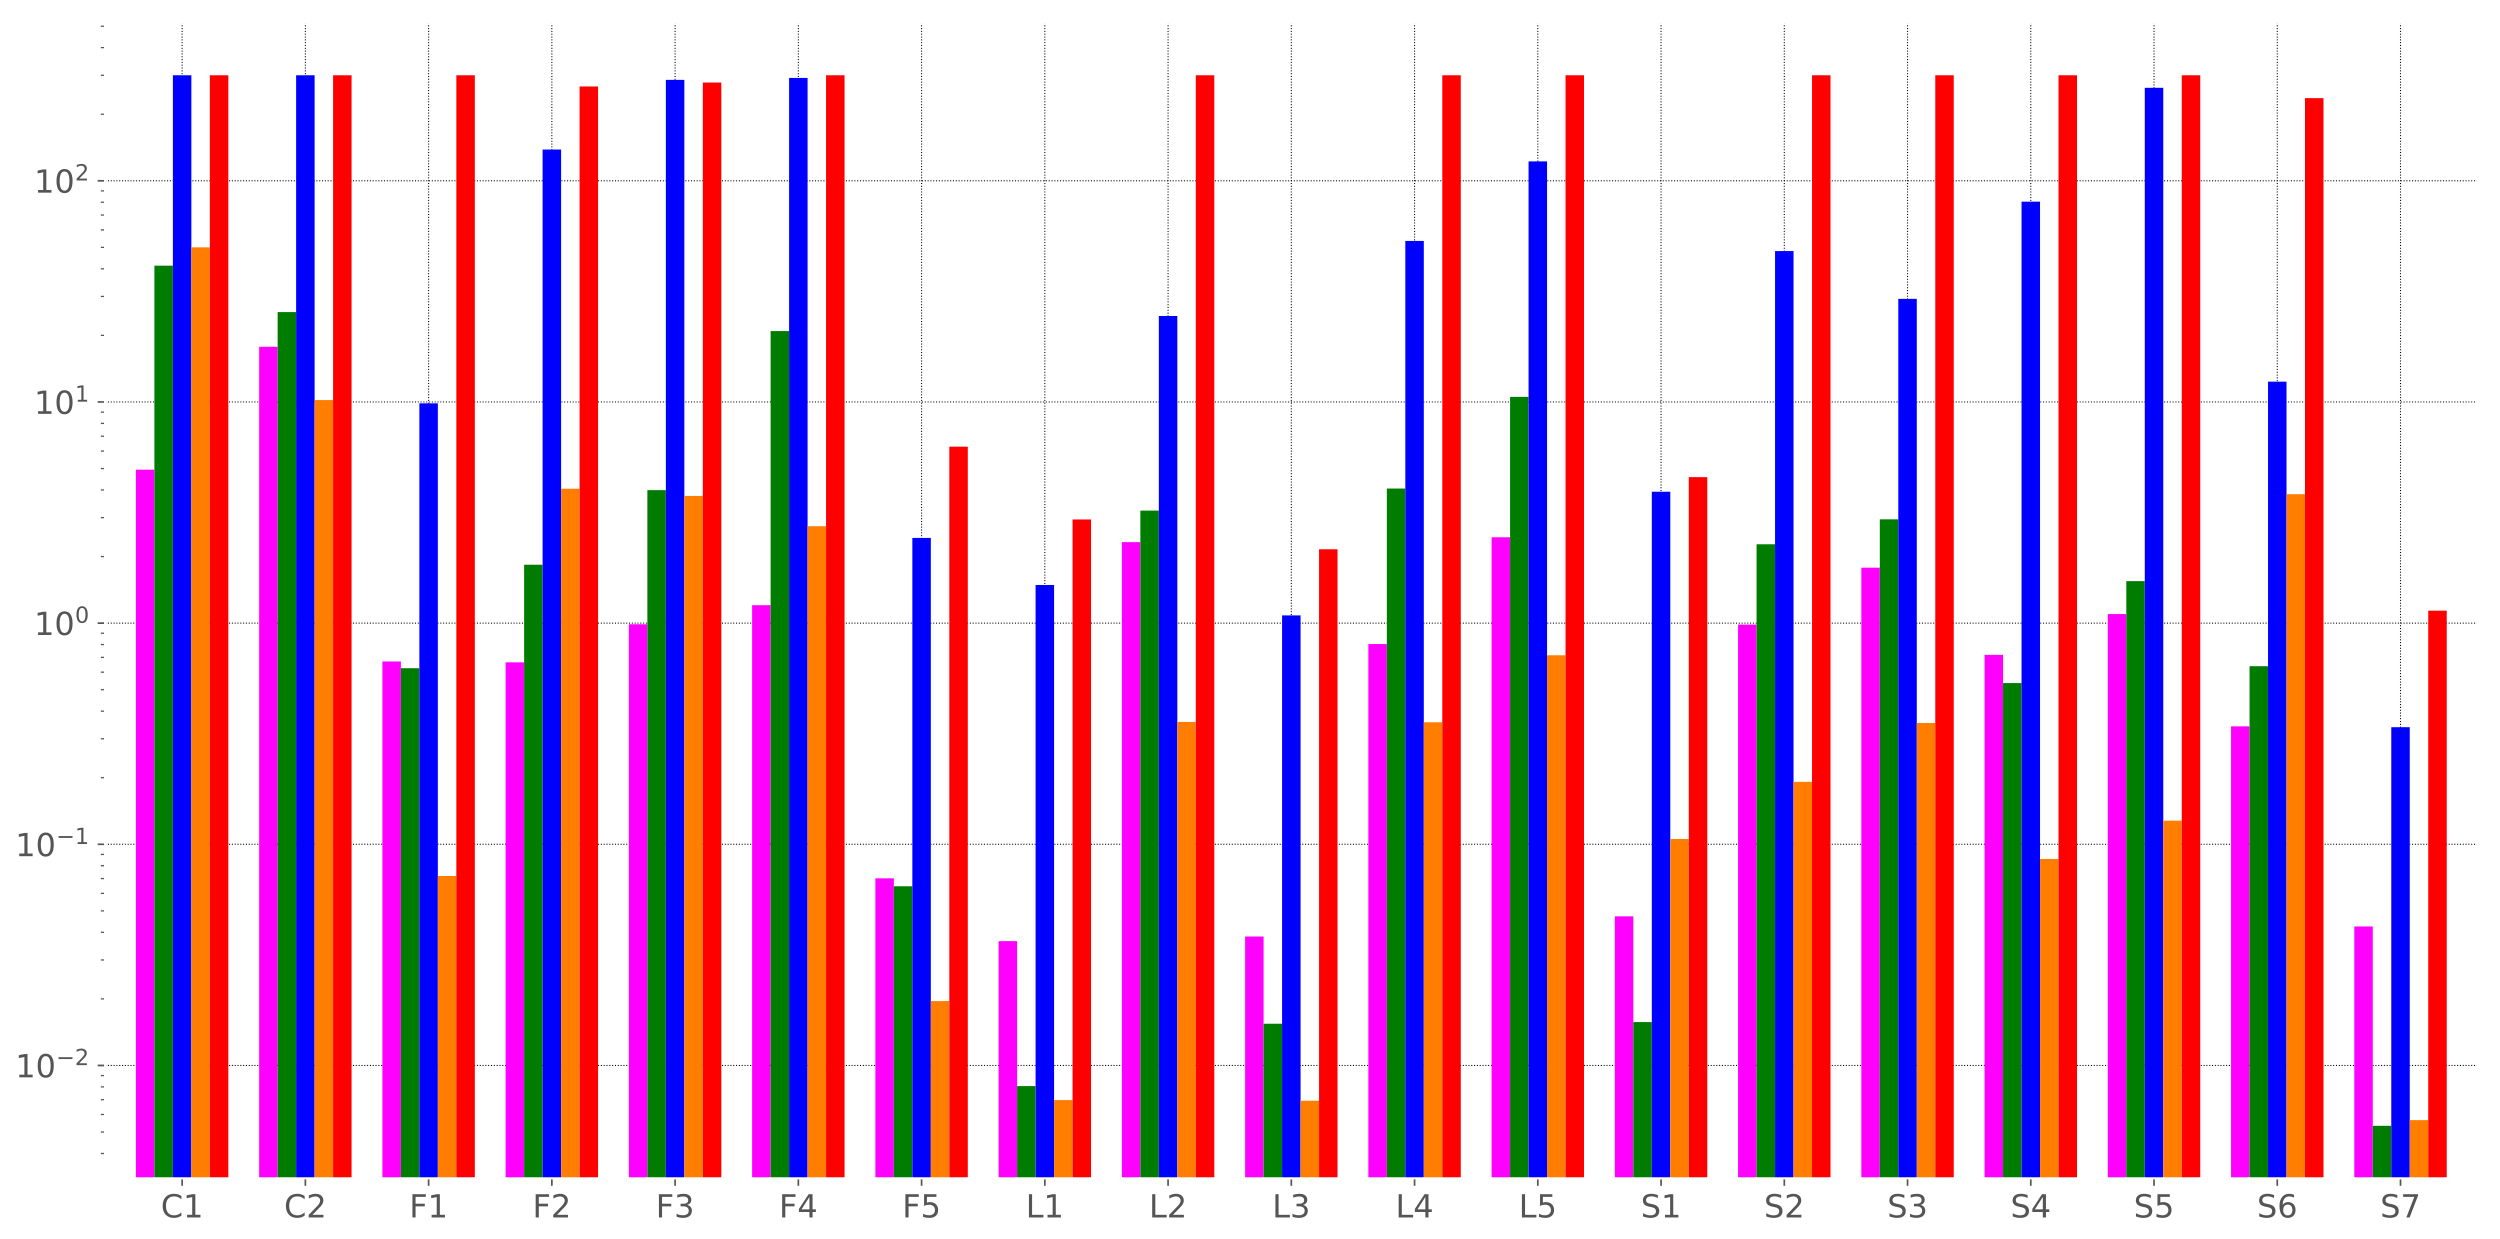 <?xml version="1.0" encoding="utf-8" standalone="no"?>
<!DOCTYPE svg PUBLIC "-//W3C//DTD SVG 1.1//EN"
  "http://www.w3.org/Graphics/SVG/1.1/DTD/svg11.dtd">
<!-- Created with matplotlib (http://matplotlib.org/) -->
<svg height="583pt" version="1.1" viewBox="0 0 1176 583" width="1176pt" xmlns="http://www.w3.org/2000/svg" xmlns:xlink="http://www.w3.org/1999/xlink">
 <defs>
  <style type="text/css">
*{stroke-linecap:butt;stroke-linejoin:round;}
  </style>
 </defs>
 <g id="figure_1">
  <g id="patch_1">
   <path d="M 0 583.011 
L 1176.136 583.011 
L 1176.136 0 
L 0 0 
z
" style="fill:#ffffff;"/>
  </g>
  <g id="axes_1">
   <g id="patch_2">
    <path d="M 49.436 554.3 
L 1165.436 554.3 
L 1165.436 10.7 
L 49.436 10.7 
z
" style="fill:#ffffff;"/>
   </g>
   <g id="matplotlib.axis_1">
    <g id="xtick_1">
     <g id="line2d_1">
      <path clip-path="url(#p010c3f0ae9)" d="M 85.67 554.3 
L 85.67 10.7 
" style="fill:none;stroke:#000000;stroke-dasharray:0.5,0.825;stroke-dashoffset:0;stroke-width:0.5;"/>
     </g>
     <g id="line2d_2">
      <defs>
       <path d="M 0 0 
L 0 3.5 
" id="mb4ec83bd44" style="stroke:#555555;stroke-width:0.8;"/>
      </defs>
      <g>
       <use style="fill:#555555;stroke:#555555;stroke-width:0.8;" x="85.67" xlink:href="#mb4ec83bd44" y="554.3"/>
      </g>
     </g>
     <g id="text_1">
      <!-- C1 -->
      <defs>
       <path d="M 64.406 67.281 
L 64.406 56.891 
Q 59.422 61.531 53.781 63.812 
Q 48.141 66.109 41.797 66.109 
Q 29.297 66.109 22.656 58.469 
Q 16.016 50.828 16.016 36.375 
Q 16.016 21.969 22.656 14.328 
Q 29.297 6.688 41.797 6.688 
Q 48.141 6.688 53.781 8.984 
Q 59.422 11.281 64.406 15.922 
L 64.406 5.609 
Q 59.234 2.094 53.438 0.328 
Q 47.656 -1.422 41.219 -1.422 
Q 24.656 -1.422 15.125 8.703 
Q 5.609 18.844 5.609 36.375 
Q 5.609 53.953 15.125 64.078 
Q 24.656 74.219 41.219 74.219 
Q 47.75 74.219 53.531 72.484 
Q 59.328 70.75 64.406 67.281 
z
" id="DejaVuSans-43"/>
       <path d="M 12.406 8.297 
L 28.516 8.297 
L 28.516 63.922 
L 10.984 60.406 
L 10.984 69.391 
L 28.422 72.906 
L 38.281 72.906 
L 38.281 8.297 
L 54.391 8.297 
L 54.391 0 
L 12.406 0 
z
" id="DejaVuSans-31"/>
      </defs>
      <g style="fill:#555555;" transform="translate(75.665 572.693)scale(0.15 -0.15)">
       <use xlink:href="#DejaVuSans-43"/>
       <use x="69.824" xlink:href="#DejaVuSans-31"/>
      </g>
     </g>
    </g>
    <g id="xtick_2">
     <g id="line2d_3">
      <path clip-path="url(#p010c3f0ae9)" d="M 143.644 554.3 
L 143.644 10.7 
" style="fill:none;stroke:#000000;stroke-dasharray:0.5,0.825;stroke-dashoffset:0;stroke-width:0.5;"/>
     </g>
     <g id="line2d_4">
      <g>
       <use style="fill:#555555;stroke:#555555;stroke-width:0.8;" x="143.644" xlink:href="#mb4ec83bd44" y="554.3"/>
      </g>
     </g>
     <g id="text_2">
      <!-- C2 -->
      <defs>
       <path d="M 19.188 8.297 
L 53.609 8.297 
L 53.609 0 
L 7.328 0 
L 7.328 8.297 
Q 12.938 14.109 22.625 23.891 
Q 32.328 33.688 34.812 36.531 
Q 39.547 41.844 41.422 45.531 
Q 43.312 49.219 43.312 52.781 
Q 43.312 58.594 39.234 62.25 
Q 35.156 65.922 28.609 65.922 
Q 23.969 65.922 18.812 64.312 
Q 13.672 62.703 7.812 59.422 
L 7.812 69.391 
Q 13.766 71.781 18.938 73 
Q 24.125 74.219 28.422 74.219 
Q 39.75 74.219 46.484 68.547 
Q 53.219 62.891 53.219 53.422 
Q 53.219 48.922 51.531 44.891 
Q 49.859 40.875 45.406 35.406 
Q 44.188 33.984 37.641 27.219 
Q 31.109 20.453 19.188 8.297 
z
" id="DejaVuSans-32"/>
      </defs>
      <g style="fill:#555555;" transform="translate(133.639 572.693)scale(0.15 -0.15)">
       <use xlink:href="#DejaVuSans-43"/>
       <use x="69.824" xlink:href="#DejaVuSans-32"/>
      </g>
     </g>
    </g>
    <g id="xtick_3">
     <g id="line2d_5">
      <path clip-path="url(#p010c3f0ae9)" d="M 201.618 554.3 
L 201.618 10.7 
" style="fill:none;stroke:#000000;stroke-dasharray:0.5,0.825;stroke-dashoffset:0;stroke-width:0.5;"/>
     </g>
     <g id="line2d_6">
      <g>
       <use style="fill:#555555;stroke:#555555;stroke-width:0.8;" x="201.618" xlink:href="#mb4ec83bd44" y="554.3"/>
      </g>
     </g>
     <g id="text_3">
      <!-- F1 -->
      <defs>
       <path d="M 9.812 72.906 
L 51.703 72.906 
L 51.703 64.594 
L 19.672 64.594 
L 19.672 43.109 
L 48.578 43.109 
L 48.578 34.812 
L 19.672 34.812 
L 19.672 0 
L 9.812 0 
z
" id="DejaVuSans-46"/>
      </defs>
      <g style="fill:#555555;" transform="translate(192.536 572.693)scale(0.15 -0.15)">
       <use xlink:href="#DejaVuSans-46"/>
       <use x="57.52" xlink:href="#DejaVuSans-31"/>
      </g>
     </g>
    </g>
    <g id="xtick_4">
     <g id="line2d_7">
      <path clip-path="url(#p010c3f0ae9)" d="M 259.592 554.3 
L 259.592 10.7 
" style="fill:none;stroke:#000000;stroke-dasharray:0.5,0.825;stroke-dashoffset:0;stroke-width:0.5;"/>
     </g>
     <g id="line2d_8">
      <g>
       <use style="fill:#555555;stroke:#555555;stroke-width:0.8;" x="259.592" xlink:href="#mb4ec83bd44" y="554.3"/>
      </g>
     </g>
     <g id="text_4">
      <!-- F2 -->
      <g style="fill:#555555;" transform="translate(250.51 572.693)scale(0.15 -0.15)">
       <use xlink:href="#DejaVuSans-46"/>
       <use x="57.52" xlink:href="#DejaVuSans-32"/>
      </g>
     </g>
    </g>
    <g id="xtick_5">
     <g id="line2d_9">
      <path clip-path="url(#p010c3f0ae9)" d="M 317.566 554.3 
L 317.566 10.7 
" style="fill:none;stroke:#000000;stroke-dasharray:0.5,0.825;stroke-dashoffset:0;stroke-width:0.5;"/>
     </g>
     <g id="line2d_10">
      <g>
       <use style="fill:#555555;stroke:#555555;stroke-width:0.8;" x="317.566" xlink:href="#mb4ec83bd44" y="554.3"/>
      </g>
     </g>
     <g id="text_5">
      <!-- F3 -->
      <defs>
       <path d="M 40.578 39.312 
Q 47.656 37.797 51.625 33 
Q 55.609 28.219 55.609 21.188 
Q 55.609 10.406 48.188 4.484 
Q 40.766 -1.422 27.094 -1.422 
Q 22.516 -1.422 17.656 -0.516 
Q 12.797 0.391 7.625 2.203 
L 7.625 11.719 
Q 11.719 9.328 16.594 8.109 
Q 21.484 6.891 26.812 6.891 
Q 36.078 6.891 40.938 10.547 
Q 45.797 14.203 45.797 21.188 
Q 45.797 27.641 41.281 31.266 
Q 36.766 34.906 28.719 34.906 
L 20.219 34.906 
L 20.219 43.016 
L 29.109 43.016 
Q 36.375 43.016 40.234 45.922 
Q 44.094 48.828 44.094 54.297 
Q 44.094 59.906 40.109 62.906 
Q 36.141 65.922 28.719 65.922 
Q 24.656 65.922 20.016 65.031 
Q 15.375 64.156 9.812 62.312 
L 9.812 71.094 
Q 15.438 72.656 20.344 73.438 
Q 25.25 74.219 29.594 74.219 
Q 40.828 74.219 47.359 69.109 
Q 53.906 64.016 53.906 55.328 
Q 53.906 49.266 50.438 45.094 
Q 46.969 40.922 40.578 39.312 
z
" id="DejaVuSans-33"/>
      </defs>
      <g style="fill:#555555;" transform="translate(308.484 572.693)scale(0.15 -0.15)">
       <use xlink:href="#DejaVuSans-46"/>
       <use x="57.52" xlink:href="#DejaVuSans-33"/>
      </g>
     </g>
    </g>
    <g id="xtick_6">
     <g id="line2d_11">
      <path clip-path="url(#p010c3f0ae9)" d="M 375.54 554.3 
L 375.54 10.7 
" style="fill:none;stroke:#000000;stroke-dasharray:0.5,0.825;stroke-dashoffset:0;stroke-width:0.5;"/>
     </g>
     <g id="line2d_12">
      <g>
       <use style="fill:#555555;stroke:#555555;stroke-width:0.8;" x="375.54" xlink:href="#mb4ec83bd44" y="554.3"/>
      </g>
     </g>
     <g id="text_6">
      <!-- F4 -->
      <defs>
       <path d="M 37.797 64.312 
L 12.891 25.391 
L 37.797 25.391 
z
M 35.203 72.906 
L 47.609 72.906 
L 47.609 25.391 
L 58.016 25.391 
L 58.016 17.188 
L 47.609 17.188 
L 47.609 0 
L 37.797 0 
L 37.797 17.188 
L 4.891 17.188 
L 4.891 26.703 
z
" id="DejaVuSans-34"/>
      </defs>
      <g style="fill:#555555;" transform="translate(366.458 572.693)scale(0.15 -0.15)">
       <use xlink:href="#DejaVuSans-46"/>
       <use x="57.52" xlink:href="#DejaVuSans-34"/>
      </g>
     </g>
    </g>
    <g id="xtick_7">
     <g id="line2d_13">
      <path clip-path="url(#p010c3f0ae9)" d="M 433.514 554.3 
L 433.514 10.7 
" style="fill:none;stroke:#000000;stroke-dasharray:0.5,0.825;stroke-dashoffset:0;stroke-width:0.5;"/>
     </g>
     <g id="line2d_14">
      <g>
       <use style="fill:#555555;stroke:#555555;stroke-width:0.8;" x="433.514" xlink:href="#mb4ec83bd44" y="554.3"/>
      </g>
     </g>
     <g id="text_7">
      <!-- F5 -->
      <defs>
       <path d="M 10.797 72.906 
L 49.516 72.906 
L 49.516 64.594 
L 19.828 64.594 
L 19.828 46.734 
Q 21.969 47.469 24.109 47.828 
Q 26.266 48.188 28.422 48.188 
Q 40.625 48.188 47.75 41.5 
Q 54.891 34.812 54.891 23.391 
Q 54.891 11.625 47.562 5.094 
Q 40.234 -1.422 26.906 -1.422 
Q 22.312 -1.422 17.547 -0.641 
Q 12.797 0.141 7.719 1.703 
L 7.719 11.625 
Q 12.109 9.234 16.797 8.062 
Q 21.484 6.891 26.703 6.891 
Q 35.156 6.891 40.078 11.328 
Q 45.016 15.766 45.016 23.391 
Q 45.016 31 40.078 35.438 
Q 35.156 39.891 26.703 39.891 
Q 22.75 39.891 18.812 39.016 
Q 14.891 38.141 10.797 36.281 
z
" id="DejaVuSans-35"/>
      </defs>
      <g style="fill:#555555;" transform="translate(424.432 572.693)scale(0.15 -0.15)">
       <use xlink:href="#DejaVuSans-46"/>
       <use x="57.52" xlink:href="#DejaVuSans-35"/>
      </g>
     </g>
    </g>
    <g id="xtick_8">
     <g id="line2d_15">
      <path clip-path="url(#p010c3f0ae9)" d="M 491.488 554.3 
L 491.488 10.7 
" style="fill:none;stroke:#000000;stroke-dasharray:0.5,0.825;stroke-dashoffset:0;stroke-width:0.5;"/>
     </g>
     <g id="line2d_16">
      <g>
       <use style="fill:#555555;stroke:#555555;stroke-width:0.8;" x="491.488" xlink:href="#mb4ec83bd44" y="554.3"/>
      </g>
     </g>
     <g id="text_8">
      <!-- L1 -->
      <defs>
       <path d="M 9.812 72.906 
L 19.672 72.906 
L 19.672 8.297 
L 55.172 8.297 
L 55.172 0 
L 9.812 0 
z
" id="DejaVuSans-4c"/>
      </defs>
      <g style="fill:#555555;" transform="translate(482.541 572.693)scale(0.15 -0.15)">
       <use xlink:href="#DejaVuSans-4c"/>
       <use x="55.713" xlink:href="#DejaVuSans-31"/>
      </g>
     </g>
    </g>
    <g id="xtick_9">
     <g id="line2d_17">
      <path clip-path="url(#p010c3f0ae9)" d="M 549.462 554.3 
L 549.462 10.7 
" style="fill:none;stroke:#000000;stroke-dasharray:0.5,0.825;stroke-dashoffset:0;stroke-width:0.5;"/>
     </g>
     <g id="line2d_18">
      <g>
       <use style="fill:#555555;stroke:#555555;stroke-width:0.8;" x="549.462" xlink:href="#mb4ec83bd44" y="554.3"/>
      </g>
     </g>
     <g id="text_9">
      <!-- L2 -->
      <g style="fill:#555555;" transform="translate(540.515 572.693)scale(0.15 -0.15)">
       <use xlink:href="#DejaVuSans-4c"/>
       <use x="55.713" xlink:href="#DejaVuSans-32"/>
      </g>
     </g>
    </g>
    <g id="xtick_10">
     <g id="line2d_19">
      <path clip-path="url(#p010c3f0ae9)" d="M 607.436 554.3 
L 607.436 10.7 
" style="fill:none;stroke:#000000;stroke-dasharray:0.5,0.825;stroke-dashoffset:0;stroke-width:0.5;"/>
     </g>
     <g id="line2d_20">
      <g>
       <use style="fill:#555555;stroke:#555555;stroke-width:0.8;" x="607.436" xlink:href="#mb4ec83bd44" y="554.3"/>
      </g>
     </g>
     <g id="text_10">
      <!-- L3 -->
      <g style="fill:#555555;" transform="translate(598.489 572.693)scale(0.15 -0.15)">
       <use xlink:href="#DejaVuSans-4c"/>
       <use x="55.713" xlink:href="#DejaVuSans-33"/>
      </g>
     </g>
    </g>
    <g id="xtick_11">
     <g id="line2d_21">
      <path clip-path="url(#p010c3f0ae9)" d="M 665.41 554.3 
L 665.41 10.7 
" style="fill:none;stroke:#000000;stroke-dasharray:0.5,0.825;stroke-dashoffset:0;stroke-width:0.5;"/>
     </g>
     <g id="line2d_22">
      <g>
       <use style="fill:#555555;stroke:#555555;stroke-width:0.8;" x="665.41" xlink:href="#mb4ec83bd44" y="554.3"/>
      </g>
     </g>
     <g id="text_11">
      <!-- L4 -->
      <g style="fill:#555555;" transform="translate(656.463 572.693)scale(0.15 -0.15)">
       <use xlink:href="#DejaVuSans-4c"/>
       <use x="55.713" xlink:href="#DejaVuSans-34"/>
      </g>
     </g>
    </g>
    <g id="xtick_12">
     <g id="line2d_23">
      <path clip-path="url(#p010c3f0ae9)" d="M 723.384 554.3 
L 723.384 10.7 
" style="fill:none;stroke:#000000;stroke-dasharray:0.5,0.825;stroke-dashoffset:0;stroke-width:0.5;"/>
     </g>
     <g id="line2d_24">
      <g>
       <use style="fill:#555555;stroke:#555555;stroke-width:0.8;" x="723.384" xlink:href="#mb4ec83bd44" y="554.3"/>
      </g>
     </g>
     <g id="text_12">
      <!-- L5 -->
      <g style="fill:#555555;" transform="translate(714.437 572.693)scale(0.15 -0.15)">
       <use xlink:href="#DejaVuSans-4c"/>
       <use x="55.713" xlink:href="#DejaVuSans-35"/>
      </g>
     </g>
    </g>
    <g id="xtick_13">
     <g id="line2d_25">
      <path clip-path="url(#p010c3f0ae9)" d="M 781.358 554.3 
L 781.358 10.7 
" style="fill:none;stroke:#000000;stroke-dasharray:0.5,0.825;stroke-dashoffset:0;stroke-width:0.5;"/>
     </g>
     <g id="line2d_26">
      <g>
       <use style="fill:#555555;stroke:#555555;stroke-width:0.8;" x="781.358" xlink:href="#mb4ec83bd44" y="554.3"/>
      </g>
     </g>
     <g id="text_13">
      <!-- S1 -->
      <defs>
       <path d="M 53.516 70.516 
L 53.516 60.891 
Q 47.906 63.578 42.922 64.891 
Q 37.938 66.219 33.297 66.219 
Q 25.25 66.219 20.875 63.094 
Q 16.5 59.969 16.5 54.203 
Q 16.5 49.359 19.406 46.891 
Q 22.312 44.438 30.422 42.922 
L 36.375 41.703 
Q 47.406 39.594 52.656 34.297 
Q 57.906 29 57.906 20.125 
Q 57.906 9.516 50.797 4.047 
Q 43.703 -1.422 29.984 -1.422 
Q 24.812 -1.422 18.969 -0.25 
Q 13.141 0.922 6.891 3.219 
L 6.891 13.375 
Q 12.891 10.016 18.656 8.297 
Q 24.422 6.594 29.984 6.594 
Q 38.422 6.594 43.016 9.906 
Q 47.609 13.234 47.609 19.391 
Q 47.609 24.75 44.312 27.781 
Q 41.016 30.812 33.5 32.328 
L 27.484 33.5 
Q 16.453 35.688 11.516 40.375 
Q 6.594 45.062 6.594 53.422 
Q 6.594 63.094 13.406 68.656 
Q 20.219 74.219 32.172 74.219 
Q 37.312 74.219 42.625 73.281 
Q 47.953 72.359 53.516 70.516 
z
" id="DejaVuSans-53"/>
      </defs>
      <g style="fill:#555555;" transform="translate(771.829 572.693)scale(0.15 -0.15)">
       <use xlink:href="#DejaVuSans-53"/>
       <use x="63.477" xlink:href="#DejaVuSans-31"/>
      </g>
     </g>
    </g>
    <g id="xtick_14">
     <g id="line2d_27">
      <path clip-path="url(#p010c3f0ae9)" d="M 839.332 554.3 
L 839.332 10.7 
" style="fill:none;stroke:#000000;stroke-dasharray:0.5,0.825;stroke-dashoffset:0;stroke-width:0.5;"/>
     </g>
     <g id="line2d_28">
      <g>
       <use style="fill:#555555;stroke:#555555;stroke-width:0.8;" x="839.332" xlink:href="#mb4ec83bd44" y="554.3"/>
      </g>
     </g>
     <g id="text_14">
      <!-- S2 -->
      <g style="fill:#555555;" transform="translate(829.803 572.693)scale(0.15 -0.15)">
       <use xlink:href="#DejaVuSans-53"/>
       <use x="63.477" xlink:href="#DejaVuSans-32"/>
      </g>
     </g>
    </g>
    <g id="xtick_15">
     <g id="line2d_29">
      <path clip-path="url(#p010c3f0ae9)" d="M 897.306 554.3 
L 897.306 10.7 
" style="fill:none;stroke:#000000;stroke-dasharray:0.5,0.825;stroke-dashoffset:0;stroke-width:0.5;"/>
     </g>
     <g id="line2d_30">
      <g>
       <use style="fill:#555555;stroke:#555555;stroke-width:0.8;" x="897.306" xlink:href="#mb4ec83bd44" y="554.3"/>
      </g>
     </g>
     <g id="text_15">
      <!-- S3 -->
      <g style="fill:#555555;" transform="translate(887.777 572.693)scale(0.15 -0.15)">
       <use xlink:href="#DejaVuSans-53"/>
       <use x="63.477" xlink:href="#DejaVuSans-33"/>
      </g>
     </g>
    </g>
    <g id="xtick_16">
     <g id="line2d_31">
      <path clip-path="url(#p010c3f0ae9)" d="M 955.28 554.3 
L 955.28 10.7 
" style="fill:none;stroke:#000000;stroke-dasharray:0.5,0.825;stroke-dashoffset:0;stroke-width:0.5;"/>
     </g>
     <g id="line2d_32">
      <g>
       <use style="fill:#555555;stroke:#555555;stroke-width:0.8;" x="955.28" xlink:href="#mb4ec83bd44" y="554.3"/>
      </g>
     </g>
     <g id="text_16">
      <!-- S4 -->
      <g style="fill:#555555;" transform="translate(945.751 572.693)scale(0.15 -0.15)">
       <use xlink:href="#DejaVuSans-53"/>
       <use x="63.477" xlink:href="#DejaVuSans-34"/>
      </g>
     </g>
    </g>
    <g id="xtick_17">
     <g id="line2d_33">
      <path clip-path="url(#p010c3f0ae9)" d="M 1013.254 554.3 
L 1013.254 10.7 
" style="fill:none;stroke:#000000;stroke-dasharray:0.5,0.825;stroke-dashoffset:0;stroke-width:0.5;"/>
     </g>
     <g id="line2d_34">
      <g>
       <use style="fill:#555555;stroke:#555555;stroke-width:0.8;" x="1013.254" xlink:href="#mb4ec83bd44" y="554.3"/>
      </g>
     </g>
     <g id="text_17">
      <!-- S5 -->
      <g style="fill:#555555;" transform="translate(1003.725 572.693)scale(0.15 -0.15)">
       <use xlink:href="#DejaVuSans-53"/>
       <use x="63.477" xlink:href="#DejaVuSans-35"/>
      </g>
     </g>
    </g>
    <g id="xtick_18">
     <g id="line2d_35">
      <path clip-path="url(#p010c3f0ae9)" d="M 1071.228 554.3 
L 1071.228 10.7 
" style="fill:none;stroke:#000000;stroke-dasharray:0.5,0.825;stroke-dashoffset:0;stroke-width:0.5;"/>
     </g>
     <g id="line2d_36">
      <g>
       <use style="fill:#555555;stroke:#555555;stroke-width:0.8;" x="1071.228" xlink:href="#mb4ec83bd44" y="554.3"/>
      </g>
     </g>
     <g id="text_18">
      <!-- S6 -->
      <defs>
       <path d="M 33.016 40.375 
Q 26.375 40.375 22.484 35.828 
Q 18.609 31.297 18.609 23.391 
Q 18.609 15.531 22.484 10.953 
Q 26.375 6.391 33.016 6.391 
Q 39.656 6.391 43.531 10.953 
Q 47.406 15.531 47.406 23.391 
Q 47.406 31.297 43.531 35.828 
Q 39.656 40.375 33.016 40.375 
z
M 52.594 71.297 
L 52.594 62.312 
Q 48.875 64.062 45.094 64.984 
Q 41.312 65.922 37.594 65.922 
Q 27.828 65.922 22.672 59.328 
Q 17.531 52.734 16.797 39.406 
Q 19.672 43.656 24.016 45.922 
Q 28.375 48.188 33.594 48.188 
Q 44.578 48.188 50.953 41.516 
Q 57.328 34.859 57.328 23.391 
Q 57.328 12.156 50.688 5.359 
Q 44.047 -1.422 33.016 -1.422 
Q 20.359 -1.422 13.672 8.266 
Q 6.984 17.969 6.984 36.375 
Q 6.984 53.656 15.188 63.938 
Q 23.391 74.219 37.203 74.219 
Q 40.922 74.219 44.703 73.484 
Q 48.484 72.75 52.594 71.297 
z
" id="DejaVuSans-36"/>
      </defs>
      <g style="fill:#555555;" transform="translate(1061.699 572.693)scale(0.15 -0.15)">
       <use xlink:href="#DejaVuSans-53"/>
       <use x="63.477" xlink:href="#DejaVuSans-36"/>
      </g>
     </g>
    </g>
    <g id="xtick_19">
     <g id="line2d_37">
      <path clip-path="url(#p010c3f0ae9)" d="M 1129.202 554.3 
L 1129.202 10.7 
" style="fill:none;stroke:#000000;stroke-dasharray:0.5,0.825;stroke-dashoffset:0;stroke-width:0.5;"/>
     </g>
     <g id="line2d_38">
      <g>
       <use style="fill:#555555;stroke:#555555;stroke-width:0.8;" x="1129.202" xlink:href="#mb4ec83bd44" y="554.3"/>
      </g>
     </g>
     <g id="text_19">
      <!-- S7 -->
      <defs>
       <path d="M 8.203 72.906 
L 55.078 72.906 
L 55.078 68.703 
L 28.609 0 
L 18.312 0 
L 43.219 64.594 
L 8.203 64.594 
z
" id="DejaVuSans-37"/>
      </defs>
      <g style="fill:#555555;" transform="translate(1119.673 572.693)scale(0.15 -0.15)">
       <use xlink:href="#DejaVuSans-53"/>
       <use x="63.477" xlink:href="#DejaVuSans-37"/>
      </g>
     </g>
    </g>
   </g>
   <g id="matplotlib.axis_2">
    <g id="ytick_1">
     <g id="line2d_39">
      <path clip-path="url(#p010c3f0ae9)" d="M 49.436 501.193 
L 1165.436 501.193 
" style="fill:none;stroke:#000000;stroke-dasharray:0.5,0.825;stroke-dashoffset:0;stroke-width:0.5;"/>
     </g>
     <g id="line2d_40">
      <defs>
       <path d="M 0 0 
L -3.5 0 
" id="m8625ec607c" style="stroke:#555555;stroke-width:0.8;"/>
      </defs>
      <g>
       <use style="fill:#555555;stroke:#555555;stroke-width:0.8;" x="49.436" xlink:href="#m8625ec607c" y="501.193"/>
      </g>
     </g>
     <g id="text_20">
      <!-- $\mathdefault{10^{-2}}$ -->
      <defs>
       <path d="M 31.781 66.406 
Q 24.172 66.406 20.328 58.906 
Q 16.5 51.422 16.5 36.375 
Q 16.5 21.391 20.328 13.891 
Q 24.172 6.391 31.781 6.391 
Q 39.453 6.391 43.281 13.891 
Q 47.125 21.391 47.125 36.375 
Q 47.125 51.422 43.281 58.906 
Q 39.453 66.406 31.781 66.406 
z
M 31.781 74.219 
Q 44.047 74.219 50.516 64.516 
Q 56.984 54.828 56.984 36.375 
Q 56.984 17.969 50.516 8.266 
Q 44.047 -1.422 31.781 -1.422 
Q 19.531 -1.422 13.062 8.266 
Q 6.594 17.969 6.594 36.375 
Q 6.594 54.828 13.062 64.516 
Q 19.531 74.219 31.781 74.219 
z
" id="DejaVuSans-30"/>
       <path d="M 10.594 35.5 
L 73.188 35.5 
L 73.188 27.203 
L 10.594 27.203 
z
" id="DejaVuSans-2212"/>
      </defs>
      <g style="fill:#555555;" transform="translate(7.2 506.89)scale(0.15 -0.15)">
       <use transform="translate(0 0.766)" xlink:href="#DejaVuSans-31"/>
       <use transform="translate(63.623 0.766)" xlink:href="#DejaVuSans-30"/>
       <use transform="translate(128.203 39.047)scale(0.7)" xlink:href="#DejaVuSans-2212"/>
       <use transform="translate(186.855 39.047)scale(0.7)" xlink:href="#DejaVuSans-32"/>
      </g>
     </g>
    </g>
    <g id="ytick_2">
     <g id="line2d_41">
      <path clip-path="url(#p010c3f0ae9)" d="M 49.436 397.157 
L 1165.436 397.157 
" style="fill:none;stroke:#000000;stroke-dasharray:0.5,0.825;stroke-dashoffset:0;stroke-width:0.5;"/>
     </g>
     <g id="line2d_42">
      <g>
       <use style="fill:#555555;stroke:#555555;stroke-width:0.8;" x="49.436" xlink:href="#m8625ec607c" y="397.157"/>
      </g>
     </g>
     <g id="text_21">
      <!-- $\mathdefault{10^{-1}}$ -->
      <g style="fill:#555555;" transform="translate(7.2 402.853)scale(0.15 -0.15)">
       <use transform="translate(0 0.684)" xlink:href="#DejaVuSans-31"/>
       <use transform="translate(63.623 0.684)" xlink:href="#DejaVuSans-30"/>
       <use transform="translate(128.203 38.966)scale(0.7)" xlink:href="#DejaVuSans-2212"/>
       <use transform="translate(186.855 38.966)scale(0.7)" xlink:href="#DejaVuSans-31"/>
      </g>
     </g>
    </g>
    <g id="ytick_3">
     <g id="line2d_43">
      <path clip-path="url(#p010c3f0ae9)" d="M 49.436 293.12 
L 1165.436 293.12 
" style="fill:none;stroke:#000000;stroke-dasharray:0.5,0.825;stroke-dashoffset:0;stroke-width:0.5;"/>
     </g>
     <g id="line2d_44">
      <g>
       <use style="fill:#555555;stroke:#555555;stroke-width:0.8;" x="49.436" xlink:href="#m8625ec607c" y="293.12"/>
      </g>
     </g>
     <g id="text_22">
      <!-- $\mathdefault{10^{0}}$ -->
      <g style="fill:#555555;" transform="translate(16.046 298.817)scale(0.15 -0.15)">
       <use transform="translate(0 0.766)" xlink:href="#DejaVuSans-31"/>
       <use transform="translate(63.623 0.766)" xlink:href="#DejaVuSans-30"/>
       <use transform="translate(128.203 39.047)scale(0.7)" xlink:href="#DejaVuSans-30"/>
      </g>
     </g>
    </g>
    <g id="ytick_4">
     <g id="line2d_45">
      <path clip-path="url(#p010c3f0ae9)" d="M 49.436 189.084 
L 1165.436 189.084 
" style="fill:none;stroke:#000000;stroke-dasharray:0.5,0.825;stroke-dashoffset:0;stroke-width:0.5;"/>
     </g>
     <g id="line2d_46">
      <g>
       <use style="fill:#555555;stroke:#555555;stroke-width:0.8;" x="49.436" xlink:href="#m8625ec607c" y="189.084"/>
      </g>
     </g>
     <g id="text_23">
      <!-- $\mathdefault{10^{1}}$ -->
      <g style="fill:#555555;" transform="translate(16.046 194.78)scale(0.15 -0.15)">
       <use transform="translate(0 0.684)" xlink:href="#DejaVuSans-31"/>
       <use transform="translate(63.623 0.684)" xlink:href="#DejaVuSans-30"/>
       <use transform="translate(128.203 38.966)scale(0.7)" xlink:href="#DejaVuSans-31"/>
      </g>
     </g>
    </g>
    <g id="ytick_5">
     <g id="line2d_47">
      <path clip-path="url(#p010c3f0ae9)" d="M 49.436 85.047 
L 1165.436 85.047 
" style="fill:none;stroke:#000000;stroke-dasharray:0.5,0.825;stroke-dashoffset:0;stroke-width:0.5;"/>
     </g>
     <g id="line2d_48">
      <g>
       <use style="fill:#555555;stroke:#555555;stroke-width:0.8;" x="49.436" xlink:href="#m8625ec607c" y="85.047"/>
      </g>
     </g>
     <g id="text_24">
      <!-- $\mathdefault{10^{2}}$ -->
      <g style="fill:#555555;" transform="translate(16.046 90.744)scale(0.15 -0.15)">
       <use transform="translate(0 0.766)" xlink:href="#DejaVuSans-31"/>
       <use transform="translate(63.623 0.766)" xlink:href="#DejaVuSans-30"/>
       <use transform="translate(128.203 39.047)scale(0.7)" xlink:href="#DejaVuSans-32"/>
      </g>
     </g>
    </g>
    <g id="ytick_6">
     <g id="line2d_49">
      <defs>
       <path d="M 0 0 
L -2 0 
" id="m47b1e74177" style="stroke:#555555;stroke-width:0.6;"/>
      </defs>
      <g>
       <use style="fill:#555555;stroke:#555555;stroke-width:0.6;" x="49.436" xlink:href="#m47b1e74177" y="542.594"/>
      </g>
     </g>
    </g>
    <g id="ytick_7">
     <g id="line2d_50">
      <g>
       <use style="fill:#555555;stroke:#555555;stroke-width:0.6;" x="49.436" xlink:href="#m47b1e74177" y="532.511"/>
      </g>
     </g>
    </g>
    <g id="ytick_8">
     <g id="line2d_51">
      <g>
       <use style="fill:#555555;stroke:#555555;stroke-width:0.6;" x="49.436" xlink:href="#m47b1e74177" y="524.274"/>
      </g>
     </g>
    </g>
    <g id="ytick_9">
     <g id="line2d_52">
      <g>
       <use style="fill:#555555;stroke:#555555;stroke-width:0.6;" x="49.436" xlink:href="#m47b1e74177" y="517.309"/>
      </g>
     </g>
    </g>
    <g id="ytick_10">
     <g id="line2d_53">
      <g>
       <use style="fill:#555555;stroke:#555555;stroke-width:0.6;" x="49.436" xlink:href="#m47b1e74177" y="511.276"/>
      </g>
     </g>
    </g>
    <g id="ytick_11">
     <g id="line2d_54">
      <g>
       <use style="fill:#555555;stroke:#555555;stroke-width:0.6;" x="49.436" xlink:href="#m47b1e74177" y="505.954"/>
      </g>
     </g>
    </g>
    <g id="ytick_12">
     <g id="line2d_55">
      <g>
       <use style="fill:#555555;stroke:#555555;stroke-width:0.6;" x="49.436" xlink:href="#m47b1e74177" y="469.875"/>
      </g>
     </g>
    </g>
    <g id="ytick_13">
     <g id="line2d_56">
      <g>
       <use style="fill:#555555;stroke:#555555;stroke-width:0.6;" x="49.436" xlink:href="#m47b1e74177" y="451.555"/>
      </g>
     </g>
    </g>
    <g id="ytick_14">
     <g id="line2d_57">
      <g>
       <use style="fill:#555555;stroke:#555555;stroke-width:0.6;" x="49.436" xlink:href="#m47b1e74177" y="438.557"/>
      </g>
     </g>
    </g>
    <g id="ytick_15">
     <g id="line2d_58">
      <g>
       <use style="fill:#555555;stroke:#555555;stroke-width:0.6;" x="49.436" xlink:href="#m47b1e74177" y="428.475"/>
      </g>
     </g>
    </g>
    <g id="ytick_16">
     <g id="line2d_59">
      <g>
       <use style="fill:#555555;stroke:#555555;stroke-width:0.6;" x="49.436" xlink:href="#m47b1e74177" y="420.237"/>
      </g>
     </g>
    </g>
    <g id="ytick_17">
     <g id="line2d_60">
      <g>
       <use style="fill:#555555;stroke:#555555;stroke-width:0.6;" x="49.436" xlink:href="#m47b1e74177" y="413.272"/>
      </g>
     </g>
    </g>
    <g id="ytick_18">
     <g id="line2d_61">
      <g>
       <use style="fill:#555555;stroke:#555555;stroke-width:0.6;" x="49.436" xlink:href="#m47b1e74177" y="407.239"/>
      </g>
     </g>
    </g>
    <g id="ytick_19">
     <g id="line2d_62">
      <g>
       <use style="fill:#555555;stroke:#555555;stroke-width:0.6;" x="49.436" xlink:href="#m47b1e74177" y="401.917"/>
      </g>
     </g>
    </g>
    <g id="ytick_20">
     <g id="line2d_63">
      <g>
       <use style="fill:#555555;stroke:#555555;stroke-width:0.6;" x="49.436" xlink:href="#m47b1e74177" y="365.839"/>
      </g>
     </g>
    </g>
    <g id="ytick_21">
     <g id="line2d_64">
      <g>
       <use style="fill:#555555;stroke:#555555;stroke-width:0.6;" x="49.436" xlink:href="#m47b1e74177" y="347.519"/>
      </g>
     </g>
    </g>
    <g id="ytick_22">
     <g id="line2d_65">
      <g>
       <use style="fill:#555555;stroke:#555555;stroke-width:0.6;" x="49.436" xlink:href="#m47b1e74177" y="334.521"/>
      </g>
     </g>
    </g>
    <g id="ytick_23">
     <g id="line2d_66">
      <g>
       <use style="fill:#555555;stroke:#555555;stroke-width:0.6;" x="49.436" xlink:href="#m47b1e74177" y="324.438"/>
      </g>
     </g>
    </g>
    <g id="ytick_24">
     <g id="line2d_67">
      <g>
       <use style="fill:#555555;stroke:#555555;stroke-width:0.6;" x="49.436" xlink:href="#m47b1e74177" y="316.201"/>
      </g>
     </g>
    </g>
    <g id="ytick_25">
     <g id="line2d_68">
      <g>
       <use style="fill:#555555;stroke:#555555;stroke-width:0.6;" x="49.436" xlink:href="#m47b1e74177" y="309.236"/>
      </g>
     </g>
    </g>
    <g id="ytick_26">
     <g id="line2d_69">
      <g>
       <use style="fill:#555555;stroke:#555555;stroke-width:0.6;" x="49.436" xlink:href="#m47b1e74177" y="303.202"/>
      </g>
     </g>
    </g>
    <g id="ytick_27">
     <g id="line2d_70">
      <g>
       <use style="fill:#555555;stroke:#555555;stroke-width:0.6;" x="49.436" xlink:href="#m47b1e74177" y="297.881"/>
      </g>
     </g>
    </g>
    <g id="ytick_28">
     <g id="line2d_71">
      <g>
       <use style="fill:#555555;stroke:#555555;stroke-width:0.6;" x="49.436" xlink:href="#m47b1e74177" y="261.802"/>
      </g>
     </g>
    </g>
    <g id="ytick_29">
     <g id="line2d_72">
      <g>
       <use style="fill:#555555;stroke:#555555;stroke-width:0.6;" x="49.436" xlink:href="#m47b1e74177" y="243.482"/>
      </g>
     </g>
    </g>
    <g id="ytick_30">
     <g id="line2d_73">
      <g>
       <use style="fill:#555555;stroke:#555555;stroke-width:0.6;" x="49.436" xlink:href="#m47b1e74177" y="230.484"/>
      </g>
     </g>
    </g>
    <g id="ytick_31">
     <g id="line2d_74">
      <g>
       <use style="fill:#555555;stroke:#555555;stroke-width:0.6;" x="49.436" xlink:href="#m47b1e74177" y="220.402"/>
      </g>
     </g>
    </g>
    <g id="ytick_32">
     <g id="line2d_75">
      <g>
       <use style="fill:#555555;stroke:#555555;stroke-width:0.6;" x="49.436" xlink:href="#m47b1e74177" y="212.164"/>
      </g>
     </g>
    </g>
    <g id="ytick_33">
     <g id="line2d_76">
      <g>
       <use style="fill:#555555;stroke:#555555;stroke-width:0.6;" x="49.436" xlink:href="#m47b1e74177" y="205.199"/>
      </g>
     </g>
    </g>
    <g id="ytick_34">
     <g id="line2d_77">
      <g>
       <use style="fill:#555555;stroke:#555555;stroke-width:0.6;" x="49.436" xlink:href="#m47b1e74177" y="199.166"/>
      </g>
     </g>
    </g>
    <g id="ytick_35">
     <g id="line2d_78">
      <g>
       <use style="fill:#555555;stroke:#555555;stroke-width:0.6;" x="49.436" xlink:href="#m47b1e74177" y="193.844"/>
      </g>
     </g>
    </g>
    <g id="ytick_36">
     <g id="line2d_79">
      <g>
       <use style="fill:#555555;stroke:#555555;stroke-width:0.6;" x="49.436" xlink:href="#m47b1e74177" y="157.766"/>
      </g>
     </g>
    </g>
    <g id="ytick_37">
     <g id="line2d_80">
      <g>
       <use style="fill:#555555;stroke:#555555;stroke-width:0.6;" x="49.436" xlink:href="#m47b1e74177" y="139.446"/>
      </g>
     </g>
    </g>
    <g id="ytick_38">
     <g id="line2d_81">
      <g>
       <use style="fill:#555555;stroke:#555555;stroke-width:0.6;" x="49.436" xlink:href="#m47b1e74177" y="126.447"/>
      </g>
     </g>
    </g>
    <g id="ytick_39">
     <g id="line2d_82">
      <g>
       <use style="fill:#555555;stroke:#555555;stroke-width:0.6;" x="49.436" xlink:href="#m47b1e74177" y="116.365"/>
      </g>
     </g>
    </g>
    <g id="ytick_40">
     <g id="line2d_83">
      <g>
       <use style="fill:#555555;stroke:#555555;stroke-width:0.6;" x="49.436" xlink:href="#m47b1e74177" y="108.128"/>
      </g>
     </g>
    </g>
    <g id="ytick_41">
     <g id="line2d_84">
      <g>
       <use style="fill:#555555;stroke:#555555;stroke-width:0.6;" x="49.436" xlink:href="#m47b1e74177" y="101.163"/>
      </g>
     </g>
    </g>
    <g id="ytick_42">
     <g id="line2d_85">
      <g>
       <use style="fill:#555555;stroke:#555555;stroke-width:0.6;" x="49.436" xlink:href="#m47b1e74177" y="95.129"/>
      </g>
     </g>
    </g>
    <g id="ytick_43">
     <g id="line2d_86">
      <g>
       <use style="fill:#555555;stroke:#555555;stroke-width:0.6;" x="49.436" xlink:href="#m47b1e74177" y="89.808"/>
      </g>
     </g>
    </g>
    <g id="ytick_44">
     <g id="line2d_87">
      <g>
       <use style="fill:#555555;stroke:#555555;stroke-width:0.6;" x="49.436" xlink:href="#m47b1e74177" y="53.729"/>
      </g>
     </g>
    </g>
    <g id="ytick_45">
     <g id="line2d_88">
      <g>
       <use style="fill:#555555;stroke:#555555;stroke-width:0.6;" x="49.436" xlink:href="#m47b1e74177" y="35.409"/>
      </g>
     </g>
    </g>
    <g id="ytick_46">
     <g id="line2d_89">
      <g>
       <use style="fill:#555555;stroke:#555555;stroke-width:0.6;" x="49.436" xlink:href="#m47b1e74177" y="22.411"/>
      </g>
     </g>
    </g>
    <g id="ytick_47">
     <g id="line2d_90">
      <g>
       <use style="fill:#555555;stroke:#555555;stroke-width:0.6;" x="49.436" xlink:href="#m47b1e74177" y="12.329"/>
      </g>
     </g>
    </g>
   </g>
   <g id="patch_3">
    <path clip-path="url(#p010c3f0ae9)" d="M 63.929 31504.087 
L 72.626 31504.087 
L 72.626 220.943 
L 63.929 220.943 
z
" style="fill:#ff00ff;"/>
   </g>
   <g id="patch_4">
    <path clip-path="url(#p010c3f0ae9)" d="M 121.903 31504.087 
L 130.6 31504.087 
L 130.6 163.128 
L 121.903 163.128 
z
" style="fill:#ff00ff;"/>
   </g>
   <g id="patch_5">
    <path clip-path="url(#p010c3f0ae9)" d="M 179.877 31504.087 
L 188.574 31504.087 
L 188.574 311.168 
L 179.877 311.168 
z
" style="fill:#ff00ff;"/>
   </g>
   <g id="patch_6">
    <path clip-path="url(#p010c3f0ae9)" d="M 237.851 31504.087 
L 246.548 31504.087 
L 246.548 311.573 
L 237.851 311.573 
z
" style="fill:#ff00ff;"/>
   </g>
   <g id="patch_7">
    <path clip-path="url(#p010c3f0ae9)" d="M 295.826 31504.087 
L 304.522 31504.087 
L 304.522 293.642 
L 295.826 293.642 
z
" style="fill:#ff00ff;"/>
   </g>
   <g id="patch_8">
    <path clip-path="url(#p010c3f0ae9)" d="M 353.8 31504.087 
L 362.496 31504.087 
L 362.496 284.689 
L 353.8 284.689 
z
" style="fill:#ff00ff;"/>
   </g>
   <g id="patch_9">
    <path clip-path="url(#p010c3f0ae9)" d="M 411.774 31504.087 
L 420.47 31504.087 
L 420.47 413.155 
L 411.774 413.155 
z
" style="fill:#ff00ff;"/>
   </g>
   <g id="patch_10">
    <path clip-path="url(#p010c3f0ae9)" d="M 469.748 31504.087 
L 478.444 31504.087 
L 478.444 442.702 
L 469.748 442.702 
z
" style="fill:#ff00ff;"/>
   </g>
   <g id="patch_11">
    <path clip-path="url(#p010c3f0ae9)" d="M 527.722 31504.087 
L 536.418 31504.087 
L 536.418 255.015 
L 527.722 255.015 
z
" style="fill:#ff00ff;"/>
   </g>
   <g id="patch_12">
    <path clip-path="url(#p010c3f0ae9)" d="M 585.696 31504.087 
L 594.392 31504.087 
L 594.392 440.547 
L 585.696 440.547 
z
" style="fill:#ff00ff;"/>
   </g>
   <g id="patch_13">
    <path clip-path="url(#p010c3f0ae9)" d="M 643.67 31504.087 
L 652.366 31504.087 
L 652.366 302.968 
L 643.67 302.968 
z
" style="fill:#ff00ff;"/>
   </g>
   <g id="patch_14">
    <path clip-path="url(#p010c3f0ae9)" d="M 701.644 31504.087 
L 710.34 31504.087 
L 710.34 252.739 
L 701.644 252.739 
z
" style="fill:#ff00ff;"/>
   </g>
   <g id="patch_15">
    <path clip-path="url(#p010c3f0ae9)" d="M 759.618 31504.087 
L 768.314 31504.087 
L 768.314 431.037 
L 759.618 431.037 
z
" style="fill:#ff00ff;"/>
   </g>
   <g id="patch_16">
    <path clip-path="url(#p010c3f0ae9)" d="M 817.592 31504.087 
L 826.288 31504.087 
L 826.288 293.828 
L 817.592 293.828 
z
" style="fill:#ff00ff;"/>
   </g>
   <g id="patch_17">
    <path clip-path="url(#p010c3f0ae9)" d="M 875.566 31504.087 
L 884.262 31504.087 
L 884.262 267.045 
L 875.566 267.045 
z
" style="fill:#ff00ff;"/>
   </g>
   <g id="patch_18">
    <path clip-path="url(#p010c3f0ae9)" d="M 933.54 31504.087 
L 942.236 31504.087 
L 942.236 308.057 
L 933.54 308.057 
z
" style="fill:#ff00ff;"/>
   </g>
   <g id="patch_19">
    <path clip-path="url(#p010c3f0ae9)" d="M 991.514 31504.087 
L 1000.21 31504.087 
L 1000.21 288.847 
L 991.514 288.847 
z
" style="fill:#ff00ff;"/>
   </g>
   <g id="patch_20">
    <path clip-path="url(#p010c3f0ae9)" d="M 1049.488 31504.087 
L 1058.184 31504.087 
L 1058.184 341.679 
L 1049.488 341.679 
z
" style="fill:#ff00ff;"/>
   </g>
   <g id="patch_21">
    <path clip-path="url(#p010c3f0ae9)" d="M 1107.462 31504.087 
L 1116.158 31504.087 
L 1116.158 435.819 
L 1107.462 435.819 
z
" style="fill:#ff00ff;"/>
   </g>
   <g id="patch_22">
    <path clip-path="url(#p010c3f0ae9)" d="M 72.626 31504.087 
L 81.322 31504.087 
L 81.322 124.962 
L 72.626 124.962 
z
" style="fill:#007d00;"/>
   </g>
   <g id="patch_23">
    <path clip-path="url(#p010c3f0ae9)" d="M 130.6 31504.087 
L 139.296 31504.087 
L 139.296 146.8 
L 130.6 146.8 
z
" style="fill:#007d00;"/>
   </g>
   <g id="patch_24">
    <path clip-path="url(#p010c3f0ae9)" d="M 188.574 31504.087 
L 197.27 31504.087 
L 197.27 314.319 
L 188.574 314.319 
z
" style="fill:#007d00;"/>
   </g>
   <g id="patch_25">
    <path clip-path="url(#p010c3f0ae9)" d="M 246.548 31504.087 
L 255.244 31504.087 
L 255.244 265.662 
L 246.548 265.662 
z
" style="fill:#007d00;"/>
   </g>
   <g id="patch_26">
    <path clip-path="url(#p010c3f0ae9)" d="M 304.522 31504.087 
L 313.218 31504.087 
L 313.218 230.552 
L 304.522 230.552 
z
" style="fill:#007d00;"/>
   </g>
   <g id="patch_27">
    <path clip-path="url(#p010c3f0ae9)" d="M 362.496 31504.087 
L 371.192 31504.087 
L 371.192 155.731 
L 362.496 155.731 
z
" style="fill:#007d00;"/>
   </g>
   <g id="patch_28">
    <path clip-path="url(#p010c3f0ae9)" d="M 420.47 31504.087 
L 429.166 31504.087 
L 429.166 416.898 
L 420.47 416.898 
z
" style="fill:#007d00;"/>
   </g>
   <g id="patch_29">
    <path clip-path="url(#p010c3f0ae9)" d="M 478.444 31504.087 
L 487.14 31504.087 
L 487.14 510.878 
L 478.444 510.878 
z
" style="fill:#007d00;"/>
   </g>
   <g id="patch_30">
    <path clip-path="url(#p010c3f0ae9)" d="M 536.418 31504.087 
L 545.114 31504.087 
L 545.114 240.196 
L 536.418 240.196 
z
" style="fill:#007d00;"/>
   </g>
   <g id="patch_31">
    <path clip-path="url(#p010c3f0ae9)" d="M 594.392 31504.087 
L 603.088 31504.087 
L 603.088 481.554 
L 594.392 481.554 
z
" style="fill:#007d00;"/>
   </g>
   <g id="patch_32">
    <path clip-path="url(#p010c3f0ae9)" d="M 652.366 31504.087 
L 661.062 31504.087 
L 661.062 229.818 
L 652.366 229.818 
z
" style="fill:#007d00;"/>
   </g>
   <g id="patch_33">
    <path clip-path="url(#p010c3f0ae9)" d="M 710.34 31504.087 
L 719.036 31504.087 
L 719.036 186.671 
L 710.34 186.671 
z
" style="fill:#007d00;"/>
   </g>
   <g id="patch_34">
    <path clip-path="url(#p010c3f0ae9)" d="M 768.314 31504.087 
L 777.01 31504.087 
L 777.01 480.777 
L 768.314 480.777 
z
" style="fill:#007d00;"/>
   </g>
   <g id="patch_35">
    <path clip-path="url(#p010c3f0ae9)" d="M 826.288 31504.087 
L 834.984 31504.087 
L 834.984 256.037 
L 826.288 256.037 
z
" style="fill:#007d00;"/>
   </g>
   <g id="patch_36">
    <path clip-path="url(#p010c3f0ae9)" d="M 884.262 31504.087 
L 892.958 31504.087 
L 892.958 244.285 
L 884.262 244.285 
z
" style="fill:#007d00;"/>
   </g>
   <g id="patch_37">
    <path clip-path="url(#p010c3f0ae9)" d="M 942.236 31504.087 
L 950.932 31504.087 
L 950.932 321.303 
L 942.236 321.303 
z
" style="fill:#007d00;"/>
   </g>
   <g id="patch_38">
    <path clip-path="url(#p010c3f0ae9)" d="M 1000.21 31504.087 
L 1008.906 31504.087 
L 1008.906 273.351 
L 1000.21 273.351 
z
" style="fill:#007d00;"/>
   </g>
   <g id="patch_39">
    <path clip-path="url(#p010c3f0ae9)" d="M 1058.184 31504.087 
L 1066.88 31504.087 
L 1066.88 313.392 
L 1058.184 313.392 
z
" style="fill:#007d00;"/>
   </g>
   <g id="patch_40">
    <path clip-path="url(#p010c3f0ae9)" d="M 1116.158 31504.087 
L 1124.854 31504.087 
L 1124.854 529.591 
L 1116.158 529.591 
z
" style="fill:#007d00;"/>
   </g>
   <g id="patch_41">
    <path clip-path="url(#p010c3f0ae9)" d="M 81.322 31504.087 
L 90.018 31504.087 
L 90.018 35.409 
L 81.322 35.409 
z
" style="fill:#0000ff;"/>
   </g>
   <g id="patch_42">
    <path clip-path="url(#p010c3f0ae9)" d="M 139.296 31504.087 
L 147.992 31504.087 
L 147.992 35.409 
L 139.296 35.409 
z
" style="fill:#0000ff;"/>
   </g>
   <g id="patch_43">
    <path clip-path="url(#p010c3f0ae9)" d="M 197.27 31504.087 
L 205.966 31504.087 
L 205.966 189.715 
L 197.27 189.715 
z
" style="fill:#0000ff;"/>
   </g>
   <g id="patch_44">
    <path clip-path="url(#p010c3f0ae9)" d="M 255.244 31504.087 
L 263.94 31504.087 
L 263.94 70.353 
L 255.244 70.353 
z
" style="fill:#0000ff;"/>
   </g>
   <g id="patch_45">
    <path clip-path="url(#p010c3f0ae9)" d="M 313.218 31504.087 
L 321.914 31504.087 
L 321.914 37.576 
L 313.218 37.576 
z
" style="fill:#0000ff;"/>
   </g>
   <g id="patch_46">
    <path clip-path="url(#p010c3f0ae9)" d="M 371.192 31504.087 
L 379.888 31504.087 
L 379.888 36.663 
L 371.192 36.663 
z
" style="fill:#0000ff;"/>
   </g>
   <g id="patch_47">
    <path clip-path="url(#p010c3f0ae9)" d="M 429.166 31504.087 
L 437.862 31504.087 
L 437.862 253.056 
L 429.166 253.056 
z
" style="fill:#0000ff;"/>
   </g>
   <g id="patch_48">
    <path clip-path="url(#p010c3f0ae9)" d="M 487.14 31504.087 
L 495.836 31504.087 
L 495.836 275.181 
L 487.14 275.181 
z
" style="fill:#0000ff;"/>
   </g>
   <g id="patch_49">
    <path clip-path="url(#p010c3f0ae9)" d="M 545.114 31504.087 
L 553.81 31504.087 
L 553.81 148.649 
L 545.114 148.649 
z
" style="fill:#0000ff;"/>
   </g>
   <g id="patch_50">
    <path clip-path="url(#p010c3f0ae9)" d="M 603.088 31504.087 
L 611.784 31504.087 
L 611.784 289.472 
L 603.088 289.472 
z
" style="fill:#0000ff;"/>
   </g>
   <g id="patch_51">
    <path clip-path="url(#p010c3f0ae9)" d="M 661.062 31504.087 
L 669.758 31504.087 
L 669.758 113.349 
L 661.062 113.349 
z
" style="fill:#0000ff;"/>
   </g>
   <g id="patch_52">
    <path clip-path="url(#p010c3f0ae9)" d="M 719.036 31504.087 
L 727.732 31504.087 
L 727.732 75.915 
L 719.036 75.915 
z
" style="fill:#0000ff;"/>
   </g>
   <g id="patch_53">
    <path clip-path="url(#p010c3f0ae9)" d="M 777.01 31504.087 
L 785.706 31504.087 
L 785.706 231.304 
L 777.01 231.304 
z
" style="fill:#0000ff;"/>
   </g>
   <g id="patch_54">
    <path clip-path="url(#p010c3f0ae9)" d="M 834.984 31504.087 
L 843.68 31504.087 
L 843.68 118.116 
L 834.984 118.116 
z
" style="fill:#0000ff;"/>
   </g>
   <g id="patch_55">
    <path clip-path="url(#p010c3f0ae9)" d="M 892.958 31504.087 
L 901.654 31504.087 
L 901.654 140.588 
L 892.958 140.588 
z
" style="fill:#0000ff;"/>
   </g>
   <g id="patch_56">
    <path clip-path="url(#p010c3f0ae9)" d="M 950.932 31504.087 
L 959.628 31504.087 
L 959.628 94.861 
L 950.932 94.861 
z
" style="fill:#0000ff;"/>
   </g>
   <g id="patch_57">
    <path clip-path="url(#p010c3f0ae9)" d="M 1008.906 31504.087 
L 1017.602 31504.087 
L 1017.602 41.303 
L 1008.906 41.303 
z
" style="fill:#0000ff;"/>
   </g>
   <g id="patch_58">
    <path clip-path="url(#p010c3f0ae9)" d="M 1066.88 31504.087 
L 1075.576 31504.087 
L 1075.576 179.542 
L 1066.88 179.542 
z
" style="fill:#0000ff;"/>
   </g>
   <g id="patch_59">
    <path clip-path="url(#p010c3f0ae9)" d="M 1124.854 31504.087 
L 1133.55 31504.087 
L 1133.55 342.083 
L 1124.854 342.083 
z
" style="fill:#0000ff;"/>
   </g>
   <g id="patch_60">
    <path clip-path="url(#p010c3f0ae9)" d="M 90.018 31504.087 
L 98.714 31504.087 
L 98.714 116.333 
L 90.018 116.333 
z
" style="fill:#ff7d00;"/>
   </g>
   <g id="patch_61">
    <path clip-path="url(#p010c3f0ae9)" d="M 147.992 31504.087 
L 156.688 31504.087 
L 156.688 188.176 
L 147.992 188.176 
z
" style="fill:#ff7d00;"/>
   </g>
   <g id="patch_62">
    <path clip-path="url(#p010c3f0ae9)" d="M 205.966 31504.087 
L 214.662 31504.087 
L 214.662 412.065 
L 205.966 412.065 
z
" style="fill:#ff7d00;"/>
   </g>
   <g id="patch_63">
    <path clip-path="url(#p010c3f0ae9)" d="M 263.94 31504.087 
L 272.636 31504.087 
L 272.636 229.91 
L 263.94 229.91 
z
" style="fill:#ff7d00;"/>
   </g>
   <g id="patch_64">
    <path clip-path="url(#p010c3f0ae9)" d="M 321.914 31504.087 
L 330.61 31504.087 
L 330.61 233.274 
L 321.914 233.274 
z
" style="fill:#ff7d00;"/>
   </g>
   <g id="patch_65">
    <path clip-path="url(#p010c3f0ae9)" d="M 379.888 31504.087 
L 388.584 31504.087 
L 388.584 247.509 
L 379.888 247.509 
z
" style="fill:#ff7d00;"/>
   </g>
   <g id="patch_66">
    <path clip-path="url(#p010c3f0ae9)" d="M 437.862 31504.087 
L 446.558 31504.087 
L 446.558 470.917 
L 437.862 470.917 
z
" style="fill:#ff7d00;"/>
   </g>
   <g id="patch_67">
    <path clip-path="url(#p010c3f0ae9)" d="M 495.836 31504.087 
L 504.532 31504.087 
L 504.532 517.486 
L 495.836 517.486 
z
" style="fill:#ff7d00;"/>
   </g>
   <g id="patch_68">
    <path clip-path="url(#p010c3f0ae9)" d="M 553.81 31504.087 
L 562.506 31504.087 
L 562.506 339.582 
L 553.81 339.582 
z
" style="fill:#ff7d00;"/>
   </g>
   <g id="patch_69">
    <path clip-path="url(#p010c3f0ae9)" d="M 611.784 31504.087 
L 620.48 31504.087 
L 620.48 517.783 
L 611.784 517.783 
z
" style="fill:#ff7d00;"/>
   </g>
   <g id="patch_70">
    <path clip-path="url(#p010c3f0ae9)" d="M 669.758 31504.087 
L 678.454 31504.087 
L 678.454 339.757 
L 669.758 339.757 
z
" style="fill:#ff7d00;"/>
   </g>
   <g id="patch_71">
    <path clip-path="url(#p010c3f0ae9)" d="M 727.732 31504.087 
L 736.428 31504.087 
L 736.428 308.222 
L 727.732 308.222 
z
" style="fill:#ff7d00;"/>
   </g>
   <g id="patch_72">
    <path clip-path="url(#p010c3f0ae9)" d="M 785.706 31504.087 
L 794.402 31504.087 
L 794.402 394.658 
L 785.706 394.658 
z
" style="fill:#ff7d00;"/>
   </g>
   <g id="patch_73">
    <path clip-path="url(#p010c3f0ae9)" d="M 843.68 31504.087 
L 852.376 31504.087 
L 852.376 367.786 
L 843.68 367.786 
z
" style="fill:#ff7d00;"/>
   </g>
   <g id="patch_74">
    <path clip-path="url(#p010c3f0ae9)" d="M 901.654 31504.087 
L 910.35 31504.087 
L 910.35 340.113 
L 901.654 340.113 
z
" style="fill:#ff7d00;"/>
   </g>
   <g id="patch_75">
    <path clip-path="url(#p010c3f0ae9)" d="M 959.628 31504.087 
L 968.324 31504.087 
L 968.324 404.088 
L 959.628 404.088 
z
" style="fill:#ff7d00;"/>
   </g>
   <g id="patch_76">
    <path clip-path="url(#p010c3f0ae9)" d="M 1017.602 31504.087 
L 1026.298 31504.087 
L 1026.298 386.044 
L 1017.602 386.044 
z
" style="fill:#ff7d00;"/>
   </g>
   <g id="patch_77">
    <path clip-path="url(#p010c3f0ae9)" d="M 1075.576 31504.087 
L 1084.272 31504.087 
L 1084.272 232.477 
L 1075.576 232.477 
z
" style="fill:#ff7d00;"/>
   </g>
   <g id="patch_78">
    <path clip-path="url(#p010c3f0ae9)" d="M 1133.55 31504.087 
L 1142.246 31504.087 
L 1142.246 526.922 
L 1133.55 526.922 
z
" style="fill:#ff7d00;"/>
   </g>
   <g id="patch_79">
    <path clip-path="url(#p010c3f0ae9)" d="M 98.714 31504.087 
L 107.41 31504.087 
L 107.41 35.409 
L 98.714 35.409 
z
" style="fill:#ff0000;"/>
   </g>
   <g id="patch_80">
    <path clip-path="url(#p010c3f0ae9)" d="M 156.688 31504.087 
L 165.384 31504.087 
L 165.384 35.409 
L 156.688 35.409 
z
" style="fill:#ff0000;"/>
   </g>
   <g id="patch_81">
    <path clip-path="url(#p010c3f0ae9)" d="M 214.662 31504.087 
L 223.358 31504.087 
L 223.358 35.409 
L 214.662 35.409 
z
" style="fill:#ff0000;"/>
   </g>
   <g id="patch_82">
    <path clip-path="url(#p010c3f0ae9)" d="M 272.636 31504.087 
L 281.332 31504.087 
L 281.332 40.675 
L 272.636 40.675 
z
" style="fill:#ff0000;"/>
   </g>
   <g id="patch_83">
    <path clip-path="url(#p010c3f0ae9)" d="M 330.61 31504.087 
L 339.306 31504.087 
L 339.306 38.812 
L 330.61 38.812 
z
" style="fill:#ff0000;"/>
   </g>
   <g id="patch_84">
    <path clip-path="url(#p010c3f0ae9)" d="M 388.584 31504.087 
L 397.28 31504.087 
L 397.28 35.409 
L 388.584 35.409 
z
" style="fill:#ff0000;"/>
   </g>
   <g id="patch_85">
    <path clip-path="url(#p010c3f0ae9)" d="M 446.558 31504.087 
L 455.254 31504.087 
L 455.254 210.12 
L 446.558 210.12 
z
" style="fill:#ff0000;"/>
   </g>
   <g id="patch_86">
    <path clip-path="url(#p010c3f0ae9)" d="M 504.532 31504.087 
L 513.228 31504.087 
L 513.228 244.345 
L 504.532 244.345 
z
" style="fill:#ff0000;"/>
   </g>
   <g id="patch_87">
    <path clip-path="url(#p010c3f0ae9)" d="M 562.506 31504.087 
L 571.202 31504.087 
L 571.202 35.409 
L 562.506 35.409 
z
" style="fill:#ff0000;"/>
   </g>
   <g id="patch_88">
    <path clip-path="url(#p010c3f0ae9)" d="M 620.48 31504.087 
L 629.176 31504.087 
L 629.176 258.37 
L 620.48 258.37 
z
" style="fill:#ff0000;"/>
   </g>
   <g id="patch_89">
    <path clip-path="url(#p010c3f0ae9)" d="M 678.454 31504.087 
L 687.15 31504.087 
L 687.15 35.409 
L 678.454 35.409 
z
" style="fill:#ff0000;"/>
   </g>
   <g id="patch_90">
    <path clip-path="url(#p010c3f0ae9)" d="M 736.428 31504.087 
L 745.124 31504.087 
L 745.124 35.409 
L 736.428 35.409 
z
" style="fill:#ff0000;"/>
   </g>
   <g id="patch_91">
    <path clip-path="url(#p010c3f0ae9)" d="M 794.402 31504.087 
L 803.098 31504.087 
L 803.098 224.456 
L 794.402 224.456 
z
" style="fill:#ff0000;"/>
   </g>
   <g id="patch_92">
    <path clip-path="url(#p010c3f0ae9)" d="M 852.376 31504.087 
L 861.072 31504.087 
L 861.072 35.409 
L 852.376 35.409 
z
" style="fill:#ff0000;"/>
   </g>
   <g id="patch_93">
    <path clip-path="url(#p010c3f0ae9)" d="M 910.35 31504.087 
L 919.046 31504.087 
L 919.046 35.409 
L 910.35 35.409 
z
" style="fill:#ff0000;"/>
   </g>
   <g id="patch_94">
    <path clip-path="url(#p010c3f0ae9)" d="M 968.324 31504.087 
L 977.02 31504.087 
L 977.02 35.409 
L 968.324 35.409 
z
" style="fill:#ff0000;"/>
   </g>
   <g id="patch_95">
    <path clip-path="url(#p010c3f0ae9)" d="M 1026.298 31504.087 
L 1034.994 31504.087 
L 1034.994 35.409 
L 1026.298 35.409 
z
" style="fill:#ff0000;"/>
   </g>
   <g id="patch_96">
    <path clip-path="url(#p010c3f0ae9)" d="M 1084.272 31504.087 
L 1092.968 31504.087 
L 1092.968 46.177 
L 1084.272 46.177 
z
" style="fill:#ff0000;"/>
   </g>
   <g id="patch_97">
    <path clip-path="url(#p010c3f0ae9)" d="M 1142.246 31504.087 
L 1150.942 31504.087 
L 1150.942 287.258 
L 1142.246 287.258 
z
" style="fill:#ff0000;"/>
   </g>
   <g id="patch_98">
    <path d="M 49.436 554.3 
L 49.436 10.7 
" style="fill:none;stroke:#ffffff;stroke-linecap:square;stroke-linejoin:miter;"/>
   </g>
   <g id="patch_99">
    <path d="M 1165.436 554.3 
L 1165.436 10.7 
" style="fill:none;stroke:#ffffff;stroke-linecap:square;stroke-linejoin:miter;"/>
   </g>
   <g id="patch_100">
    <path d="M 49.436 554.3 
L 1165.436 554.3 
" style="fill:none;stroke:#ffffff;stroke-linecap:square;stroke-linejoin:miter;"/>
   </g>
   <g id="patch_101">
    <path d="M 49.436 10.7 
L 1165.436 10.7 
" style="fill:none;stroke:#ffffff;stroke-linecap:square;stroke-linejoin:miter;"/>
   </g>
  </g>
 </g>
 <defs>
  <clipPath id="p010c3f0ae9">
   <rect height="543.6" width="1116" x="49.436" y="10.7"/>
  </clipPath>
 </defs>
</svg>
